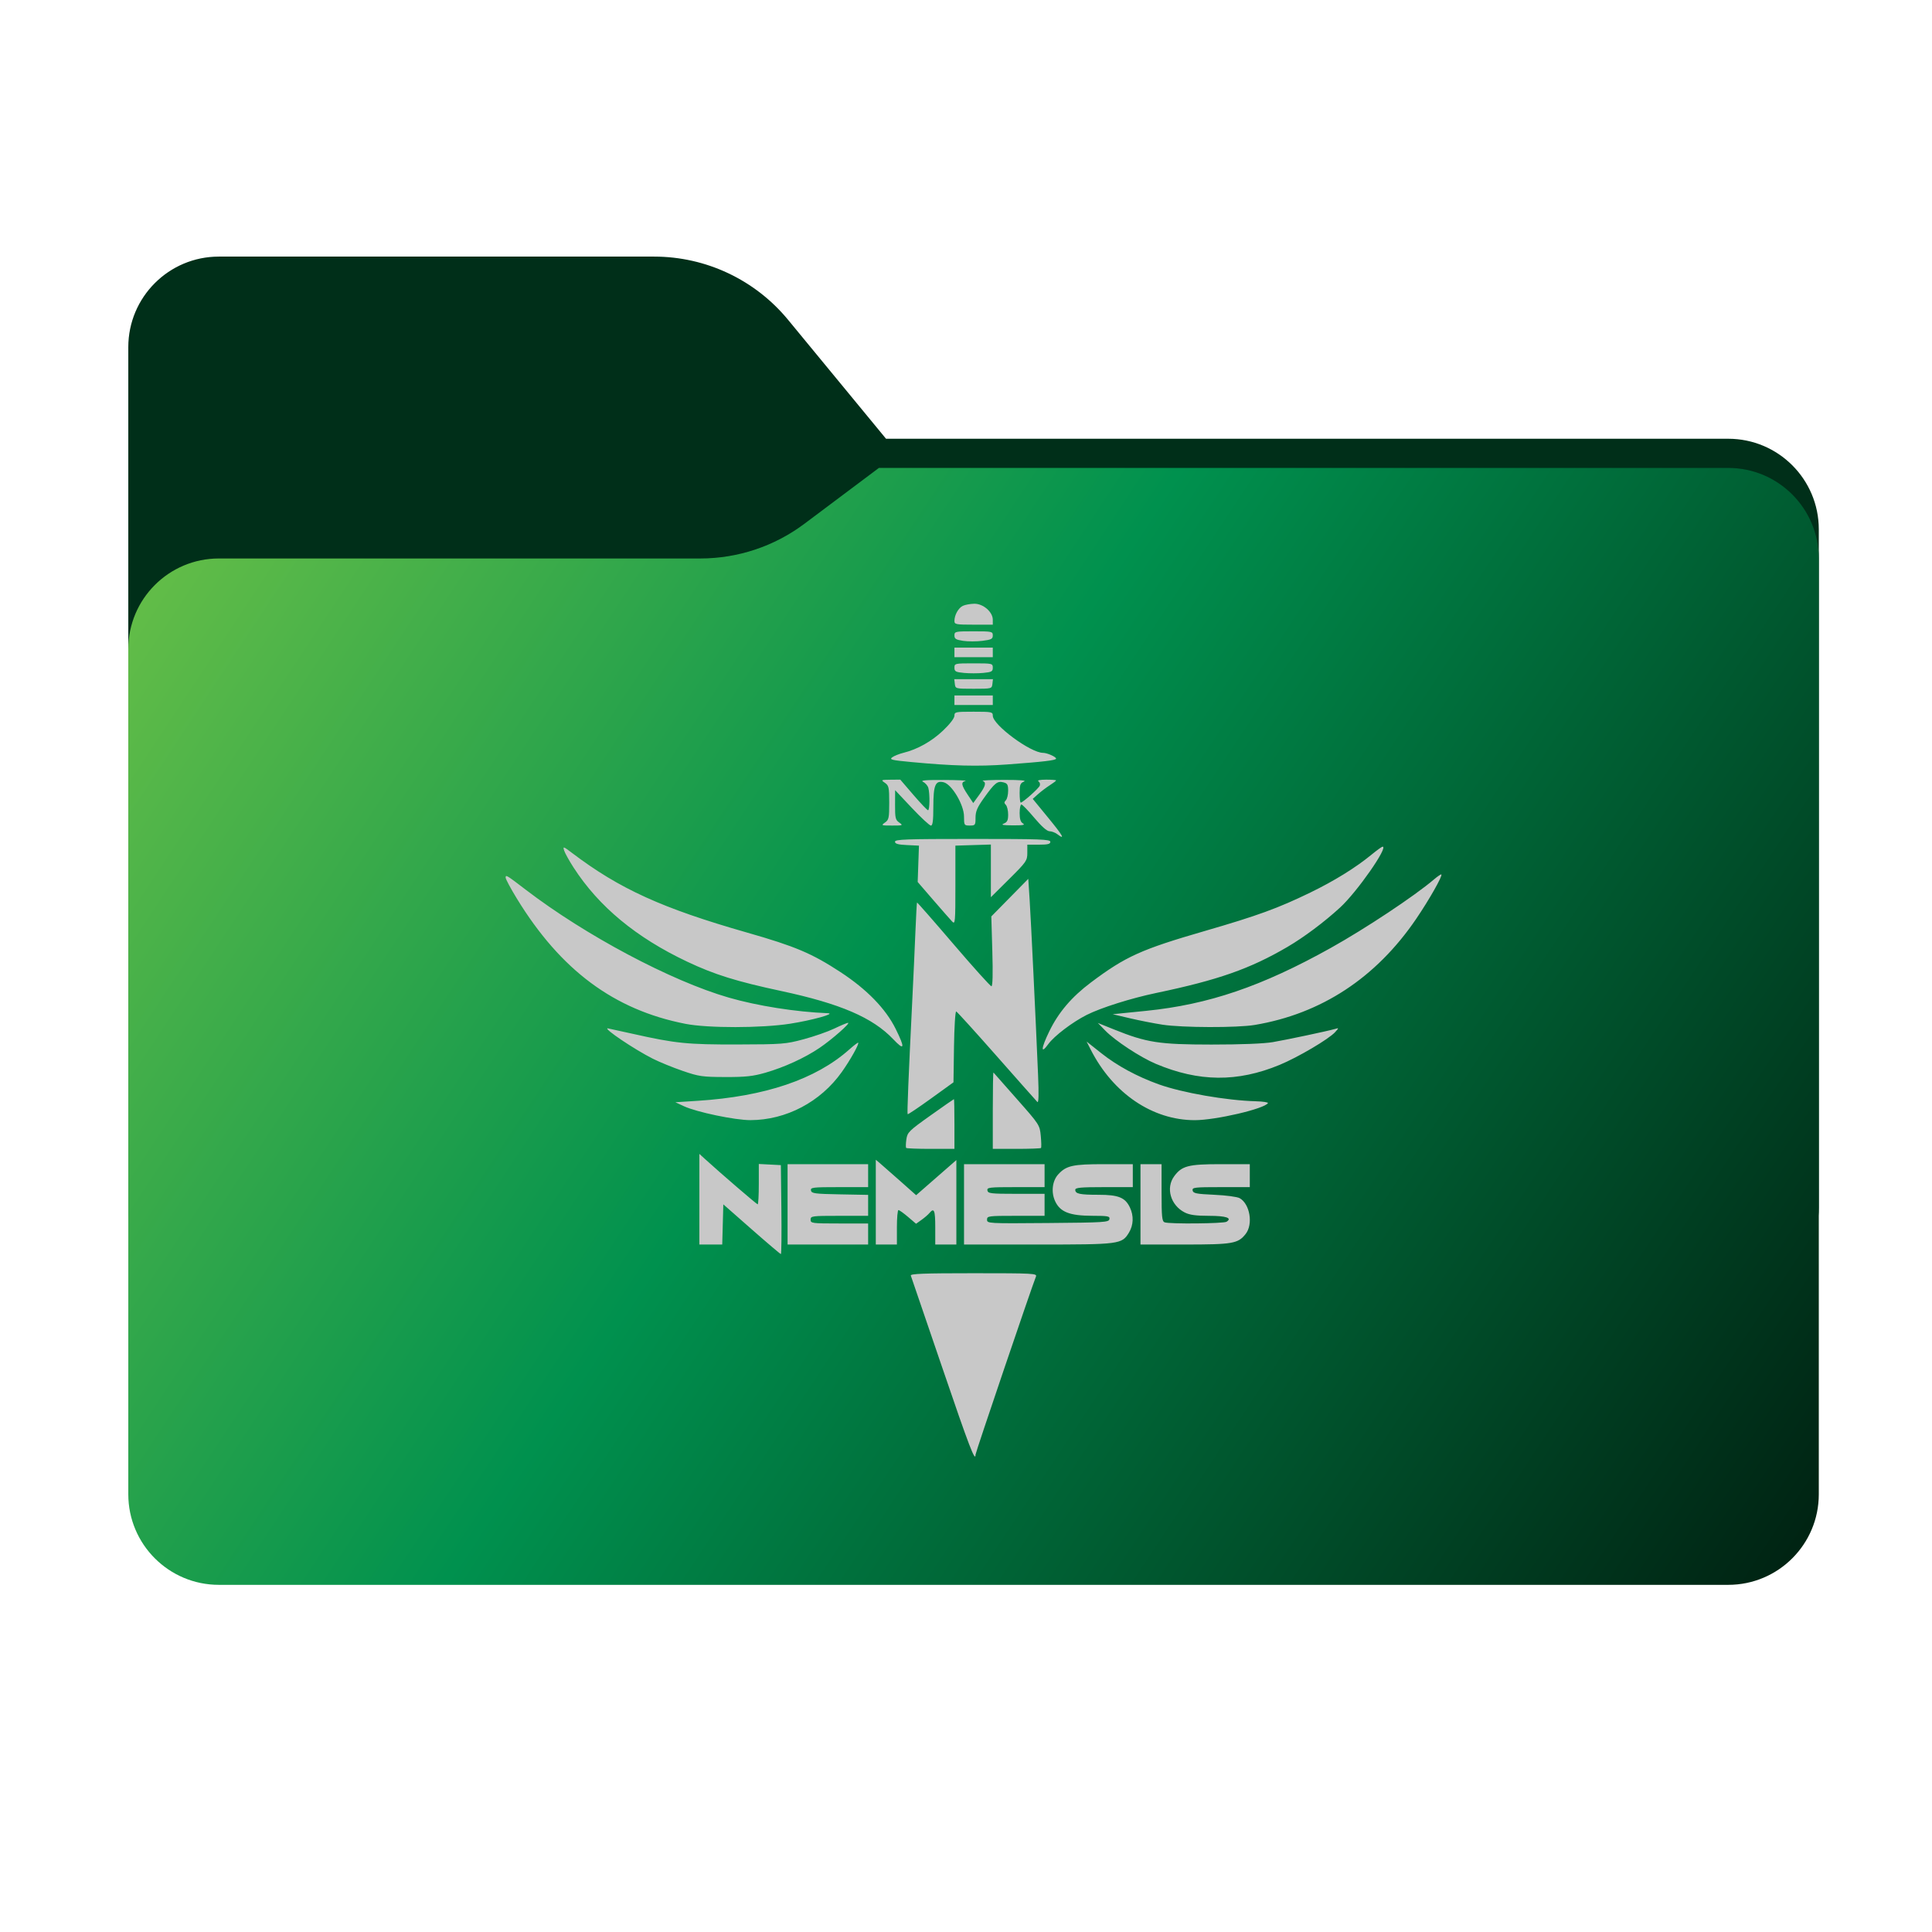 <svg width="256" height="256" viewBox="0 0 256 256" fill="none" xmlns="http://www.w3.org/2000/svg">
<path fill-rule="evenodd" clip-rule="evenodd" d="M104.425 42.378C100.056 37.073 93.544 34 86.671 34H29C22.373 34 17 39.373 17 46V58.137V68.2V160C17 166.627 22.373 172 29 172H229C235.627 172 241 166.627 241 160V70.137C241 63.51 235.627 58.137 229 58.137H117.404L104.425 42.378Z" fill="#002F19"/>
<mask id="mask0_804_18502" style="mask-type:alpha" maskUnits="userSpaceOnUse" x="17" y="34" width="224" height="138">
<path fill-rule="evenodd" clip-rule="evenodd" d="M104.425 42.378C100.056 37.073 93.544 34 86.671 34H29C22.373 34 17 39.373 17 46V58.137V68.2V160C17 166.627 22.373 172 29 172H229C235.627 172 241 166.627 241 160V70.137C241 63.51 235.627 58.137 229 58.137H117.404L104.425 42.378Z" fill="url(#paint0_linear_804_18502)"/>
</mask>
<g mask="url(#mask0_804_18502)">
<g style="mix-blend-mode:multiply" filter="url(#filter0_f_804_18502)">
<path fill-rule="evenodd" clip-rule="evenodd" d="M92.789 74C97.764 74 102.605 72.387 106.586 69.402L116.459 62H229C235.627 62 241 67.373 241 74V108V160C241 166.627 235.627 172 229 172H29C22.373 172 17 166.627 17 160L17 108V86C17 79.373 22.373 74 29 74H87H92.789Z" fill="black" fill-opacity="0.3"/>
</g>
</g>
<g filter="url(#filter1_ii_804_18502)">
<path fill-rule="evenodd" clip-rule="evenodd" d="M92.789 74C97.764 74 102.605 72.387 106.586 69.402L116.459 62H229C235.627 62 241 67.373 241 74V108V198C241 204.627 235.627 210 229 210H29C22.373 210 17 204.627 17 198L17 108V86C17 79.373 22.373 74 29 74H87H92.789Z" fill="url(#paint1_linear_804_18502)"/>
</g>
<path fill-rule="evenodd" clip-rule="evenodd" d="M127.577 80.28C126.984 80.566 126.468 81.496 126.468 82.276C126.468 82.734 126.658 82.772 129.009 82.772H131.55V82.118C131.55 81.081 130.272 79.98 129.092 80C128.557 80.01 127.875 80.135 127.577 80.28ZM126.468 84.198C126.468 84.649 126.664 84.771 127.621 84.915C128.256 85.01 129.399 85.009 130.163 84.914C131.359 84.765 131.55 84.666 131.55 84.197C131.55 83.677 131.439 83.653 129.009 83.653C126.579 83.653 126.468 83.677 126.468 84.198ZM126.468 86.447V87.081H129.009H131.55V86.447V85.814H129.009H126.468V86.447ZM126.468 88.471C126.468 88.974 126.624 89.06 127.738 89.166C128.437 89.233 129.581 89.233 130.28 89.166C131.394 89.06 131.55 88.974 131.55 88.471C131.55 87.912 131.48 87.897 129.009 87.897C126.538 87.897 126.468 87.912 126.468 88.471ZM126.521 90.63C126.594 91.257 126.623 91.264 129.009 91.264C131.395 91.264 131.424 91.257 131.498 90.63L131.572 89.996H129.009H126.446L126.521 90.63ZM126.468 92.785V93.419H129.009H131.55V92.785V92.151H129.009H126.468V92.785ZM126.468 94.838C126.468 95.156 125.869 95.939 124.976 96.789C123.462 98.23 121.581 99.289 119.725 99.747C119.162 99.886 118.488 100.155 118.227 100.345C117.811 100.649 118.122 100.726 120.776 100.977C126.222 101.493 129.586 101.578 133.431 101.296C138.279 100.941 139.937 100.744 139.937 100.522C139.937 100.283 138.749 99.756 138.21 99.756C136.557 99.755 131.55 96.057 131.55 94.838C131.55 94.333 131.421 94.306 129.009 94.306C126.598 94.306 126.468 94.333 126.468 94.838ZM117.255 103.729C117.775 104.091 117.827 104.332 117.827 106.364C117.827 108.387 117.774 108.637 117.262 108.994C116.724 109.371 116.768 109.389 118.208 109.389C119.648 109.389 119.693 109.371 119.155 108.994C118.652 108.644 118.591 108.383 118.599 106.65L118.608 104.699L120.822 107.052C122.04 108.345 123.18 109.4 123.355 109.396C123.587 109.391 123.672 108.719 123.672 106.902C123.672 104.024 123.944 103.381 125.042 103.656C126.121 103.926 127.733 106.636 127.736 108.185C127.738 109.353 127.761 109.389 128.501 109.389C129.225 109.389 129.263 109.336 129.263 108.344C129.263 107.514 129.494 106.976 130.384 105.732C131.811 103.738 132.151 103.463 132.945 103.662C133.486 103.797 133.584 103.968 133.584 104.78C133.584 105.307 133.446 105.876 133.279 106.043C133.042 106.279 133.042 106.415 133.279 106.651C133.446 106.819 133.584 107.393 133.584 107.927C133.584 108.698 133.465 108.946 133.012 109.128C132.588 109.298 132.9 109.359 134.219 109.365C135.546 109.372 135.885 109.308 135.553 109.115C135.235 108.931 135.108 108.536 135.108 107.729C135.108 107.108 135.212 106.601 135.339 106.601C135.466 106.601 136.238 107.397 137.055 108.37C138 109.497 138.729 110.142 139.062 110.145C139.35 110.148 139.808 110.317 140.079 110.522C141.197 111.365 140.876 110.776 138.914 108.382L136.842 105.855L137.564 105.213C137.96 104.86 138.657 104.334 139.111 104.044C139.565 103.755 139.937 103.47 139.937 103.411C139.937 103.353 139.336 103.307 138.603 103.309C137.817 103.311 137.402 103.398 137.595 103.519C137.774 103.633 137.856 103.896 137.776 104.104C137.632 104.476 135.527 106.347 135.251 106.347C135.172 106.347 135.108 105.773 135.108 105.071C135.108 103.985 135.194 103.762 135.68 103.566C136.066 103.412 135.218 103.339 133.075 103.341C131.328 103.343 130.042 103.403 130.216 103.473C130.717 103.675 130.595 104.159 129.747 105.326L128.961 106.409L128.224 105.301C127.371 104.019 127.31 103.641 127.929 103.48C128.174 103.416 126.887 103.358 125.07 103.352C122.596 103.342 121.904 103.406 122.316 103.605C122.618 103.75 122.931 104.113 123.012 104.411C123.225 105.206 123.196 107.361 122.971 107.361C122.864 107.361 121.993 106.448 121.035 105.333L119.293 103.305L117.988 103.318C116.728 103.331 116.703 103.345 117.255 103.729ZM118.59 111.532C118.59 111.806 118.993 111.919 120.178 111.975L121.766 112.051L121.682 114.459L121.598 116.867L123.678 119.276C124.823 120.6 125.947 121.881 126.177 122.121C126.565 122.527 126.595 122.187 126.595 117.304V112.051L128.946 111.978L131.296 111.905V115.395V118.885L133.711 116.487C136.008 114.205 136.125 114.037 136.125 113.007V111.924H137.65C138.836 111.924 139.175 111.84 139.175 111.544C139.175 111.212 137.861 111.164 128.882 111.164C120.053 111.164 118.59 111.216 118.59 111.532ZM74.752 112.7C74.858 113.04 75.425 114.06 76.011 114.966C79.354 120.135 84.284 124.219 91.045 127.421C94.653 129.13 97.572 130.041 103.507 131.312C111.353 132.992 115.64 134.837 118.358 137.703C119.867 139.293 119.957 138.908 118.679 136.328C117.359 133.662 114.866 131.097 111.373 128.811C107.577 126.326 105.372 125.393 98.976 123.567C87.751 120.362 82.081 117.782 75.799 113.02C74.635 112.139 74.571 112.119 74.752 112.7ZM181.742 113.238C179.615 114.983 176.814 116.717 173.61 118.274C169.336 120.35 166.633 121.334 159.633 123.363C151.199 125.807 149.152 126.732 144.559 130.176C141.998 132.097 140.254 134.144 139.031 136.667C137.934 138.931 137.87 139.774 138.904 138.35C139.694 137.263 142.093 135.441 144.003 134.477C145.886 133.528 149.858 132.274 153.193 131.576C161.414 129.857 165.635 128.375 170.6 125.467C172.789 124.185 175.49 122.163 177.577 120.245C179.825 118.18 184.033 112.145 183.196 112.187C183.095 112.192 182.441 112.665 181.742 113.238ZM190.002 116.534C187.427 118.729 180.93 123.041 176.331 125.607C167.21 130.697 160.133 133.108 151.87 133.942L147.434 134.389L149.721 134.927C150.979 135.223 152.923 135.605 154.042 135.777C156.663 136.179 163.941 136.199 166.26 135.81C175.077 134.332 182.332 129.567 187.643 121.766C189.385 119.205 191.175 116.048 190.986 115.867C190.934 115.817 190.491 116.117 190.002 116.534ZM67 116.292C67 116.479 67.662 117.716 68.47 119.039C74.287 128.554 81.367 133.818 90.835 135.665C93.807 136.245 100.901 136.237 104.677 135.65C107.588 135.197 110.813 134.302 109.695 134.257C105.445 134.087 100.365 133.285 96.549 132.183C88.933 129.983 77.568 123.943 69.668 117.896C67.104 115.933 67 115.871 67 116.292ZM133.804 118.941L131.355 121.43L131.489 126.057C131.576 129.049 131.534 130.683 131.37 130.683C131.231 130.683 128.968 128.171 126.341 125.1C123.715 122.03 121.541 119.549 121.509 119.587C121.478 119.625 121.38 121.424 121.292 123.585C121.204 125.746 121.013 129.91 120.868 132.838C120.377 142.743 120.183 147.54 120.268 147.638C120.314 147.692 121.699 146.763 123.346 145.574L126.341 143.413L126.41 138.677C126.448 136.072 126.58 133.977 126.703 134.023C126.827 134.068 129.241 136.729 132.067 139.936C134.894 143.143 137.321 145.88 137.459 146.02C137.626 146.187 137.657 144.986 137.551 142.471C137.234 134.935 136.605 121.881 136.43 119.194L136.252 116.451L133.804 118.941ZM110.558 136.286C109.705 136.696 107.875 137.335 106.492 137.706C104.102 138.348 103.667 138.382 97.75 138.398C91.075 138.416 89.522 138.259 83.904 137C82.089 136.593 80.567 136.26 80.522 136.26C79.91 136.26 84.088 139.07 86.512 140.289C87.389 140.73 89.162 141.454 90.451 141.897C92.607 142.638 93.06 142.703 96.099 142.711C98.798 142.719 99.769 142.614 101.409 142.143C103.923 141.419 106.643 140.174 108.589 138.855C110.243 137.735 112.765 135.514 112.363 135.53C112.223 135.536 111.411 135.876 110.558 136.286ZM146.452 136.557C147.754 137.898 151.097 140.096 153.152 140.963C158.854 143.368 163.963 143.413 169.544 141.107C171.995 140.094 176.095 137.674 176.919 136.754C177.42 136.194 177.42 136.193 176.914 136.338C175.88 136.633 170.5 137.772 168.654 138.087C167.456 138.291 164.435 138.41 160.522 138.409C153.571 138.405 151.937 138.152 147.596 136.402L145.47 135.546L146.452 136.557ZM112.535 139.062C108.082 143.018 101.376 145.289 92.447 145.864L89.491 146.054L90.635 146.585C92.306 147.362 97.41 148.429 99.433 148.424C104.173 148.414 108.723 146.017 111.548 142.039C112.672 140.458 113.872 138.31 113.715 138.162C113.671 138.12 113.139 138.525 112.535 139.062ZM144.536 139.1C147.487 144.888 152.714 148.428 158.312 148.428C161.085 148.428 167.537 146.925 168.005 146.17C168.072 146.061 167.359 145.951 166.421 145.925C162.488 145.815 156.661 144.799 153.533 143.678C150.675 142.654 148.029 141.22 145.934 139.559L143.981 138.011L144.536 139.1ZM131.55 147.118V152.231H134.685C136.409 152.231 137.872 152.178 137.935 152.115C137.999 152.051 137.988 151.336 137.91 150.526C137.771 149.069 137.738 149.019 134.749 145.636C133.087 143.756 131.688 142.17 131.639 142.112C131.59 142.054 131.55 144.307 131.55 147.118ZM123.29 147.809C120.421 149.85 120.233 150.037 120.097 150.981C120.017 151.533 120.008 152.04 120.076 152.107C120.144 152.175 121.609 152.231 123.334 152.231H126.468V148.935C126.468 147.123 126.439 145.64 126.403 145.64C126.368 145.64 124.967 146.616 123.29 147.809ZM92.668 158.901V164.906H94.184H95.7L95.772 162.245L95.844 159.584L99.591 162.879C101.651 164.691 103.397 166.173 103.471 166.173C103.545 166.173 103.574 163.521 103.537 160.279L103.468 154.385L102.007 154.309L100.546 154.233V156.908C100.546 158.379 100.479 159.582 100.398 159.582C100.272 159.582 95.538 155.509 93.367 153.532L92.668 152.896V158.901ZM116.048 159.289V164.906H117.446H118.844V162.624C118.844 161.369 118.937 160.343 119.052 160.343C119.167 160.343 119.738 160.75 120.321 161.248L121.382 162.154L122.105 161.64C122.503 161.358 122.975 160.95 123.154 160.735C123.776 159.987 123.926 160.354 123.926 162.624V164.906H125.324H126.722V159.31V153.715L124.057 156.042L121.392 158.369L119.292 156.502C118.137 155.475 116.935 154.419 116.62 154.154L116.048 153.673V159.289ZM104.358 159.582V164.906H109.695H115.032V163.511V162.117H111.22C107.577 162.117 107.408 162.095 107.408 161.61C107.408 161.126 107.577 161.103 111.22 161.103H115.032V159.716V158.328L111.286 158.258C107.954 158.196 107.532 158.139 107.456 157.744C107.377 157.338 107.69 157.301 111.201 157.301H115.032V155.78V154.259H109.695H104.358V159.582ZM127.738 159.582V164.906H137.531C148.369 164.906 148.651 164.869 149.588 163.336C150.198 162.337 150.246 161.102 149.717 159.99C149.093 158.678 148.194 158.315 145.573 158.315C143.067 158.315 142.478 158.189 142.478 157.654C142.478 157.368 143.201 157.301 146.29 157.301H150.102V155.78V154.259H146.282C142.159 154.259 141.292 154.45 140.234 155.595C139.423 156.473 139.251 157.99 139.825 159.199C140.494 160.603 141.749 161.09 144.721 161.098C146.839 161.103 147.081 161.15 147.004 161.547C146.925 161.956 146.302 161.995 138.854 162.057C130.916 162.123 130.788 162.116 130.788 161.614C130.788 161.125 130.949 161.103 134.6 161.103H138.412L138.412 159.646L138.413 158.188H134.668C131.303 158.188 130.914 158.143 130.837 157.744C130.758 157.338 131.07 157.301 134.582 157.301H138.412V155.78V154.259H133.075H127.738V159.582ZM151.119 159.582V164.906H156.972C163.347 164.906 164.047 164.785 165.054 163.508C166.07 162.219 165.626 159.54 164.268 158.766C163.949 158.584 162.47 158.386 160.906 158.315C158.508 158.206 158.101 158.125 158.028 157.744C157.95 157.338 158.263 157.301 161.774 157.301H165.605V155.78V154.259L161.729 154.259C157.454 154.259 156.599 154.482 155.584 155.862C154.442 157.415 155.11 159.707 156.982 160.659C157.624 160.986 158.468 161.102 160.189 161.103C162.465 161.103 163.314 161.389 162.524 161.888C162.131 162.137 154.941 162.203 154.316 161.963C153.975 161.832 153.914 161.243 153.914 158.034V154.259H152.517H151.119V159.582ZM120.688 169.025C120.754 169.199 122.624 174.673 124.845 181.189C128.437 191.73 129.254 193.861 129.267 192.727C129.27 192.458 136.748 170.427 137.269 169.152C137.439 168.735 136.948 168.708 129.009 168.708C122.362 168.708 120.594 168.776 120.688 169.025Z" fill="#C8C8C8"/>
<defs>
<filter id="filter0_f_804_18502" x="-20" y="25" width="298" height="184" filterUnits="userSpaceOnUse" color-interpolation-filters="sRGB">
<feFlood flood-opacity="0" result="BackgroundImageFix"/>
<feBlend mode="normal" in="SourceGraphic" in2="BackgroundImageFix" result="shape"/>
<feGaussianBlur stdDeviation="18.5" result="effect1_foregroundBlur_804_18502"/>
</filter>
<filter id="filter1_ii_804_18502" x="17" y="62" width="224" height="148" filterUnits="userSpaceOnUse" color-interpolation-filters="sRGB">
<feFlood flood-opacity="0" result="BackgroundImageFix"/>
<feBlend mode="normal" in="SourceGraphic" in2="BackgroundImageFix" result="shape"/>
<feColorMatrix in="SourceAlpha" type="matrix" values="0 0 0 0 0 0 0 0 0 0 0 0 0 0 0 0 0 0 127 0" result="hardAlpha"/>
<feOffset dy="-4"/>
<feComposite in2="hardAlpha" operator="arithmetic" k2="-1" k3="1"/>
<feColorMatrix type="matrix" values="0 0 0 0 0 0 0 0 0 0 0 0 0 0 0 0 0 0 0.25 0"/>
<feBlend mode="normal" in2="shape" result="effect1_innerShadow_804_18502"/>
<feColorMatrix in="SourceAlpha" type="matrix" values="0 0 0 0 0 0 0 0 0 0 0 0 0 0 0 0 0 0 127 0" result="hardAlpha"/>
<feOffset dy="4"/>
<feComposite in2="hardAlpha" operator="arithmetic" k2="-1" k3="1"/>
<feColorMatrix type="matrix" values="0 0 0 0 1 0 0 0 0 1 0 0 0 0 1 0 0 0 0.25 0"/>
<feBlend mode="normal" in2="effect1_innerShadow_804_18502" result="effect2_innerShadow_804_18502"/>
</filter>
<linearGradient id="paint0_linear_804_18502" x1="17" y1="34" x2="197.768" y2="215.142" gradientUnits="userSpaceOnUse">
<stop stop-color="#05815D"/>
<stop offset="1" stop-color="#0C575F"/>
</linearGradient>
<linearGradient id="paint1_linear_804_18502" x1="17" y1="62" x2="241" y2="210" gradientUnits="userSpaceOnUse">
<stop stop-color="#6CC147"/>
<stop offset="0.433" stop-color="#00914E"/>
<stop offset="1" stop-color="#002011"/>
</linearGradient>
</defs>
</svg>
